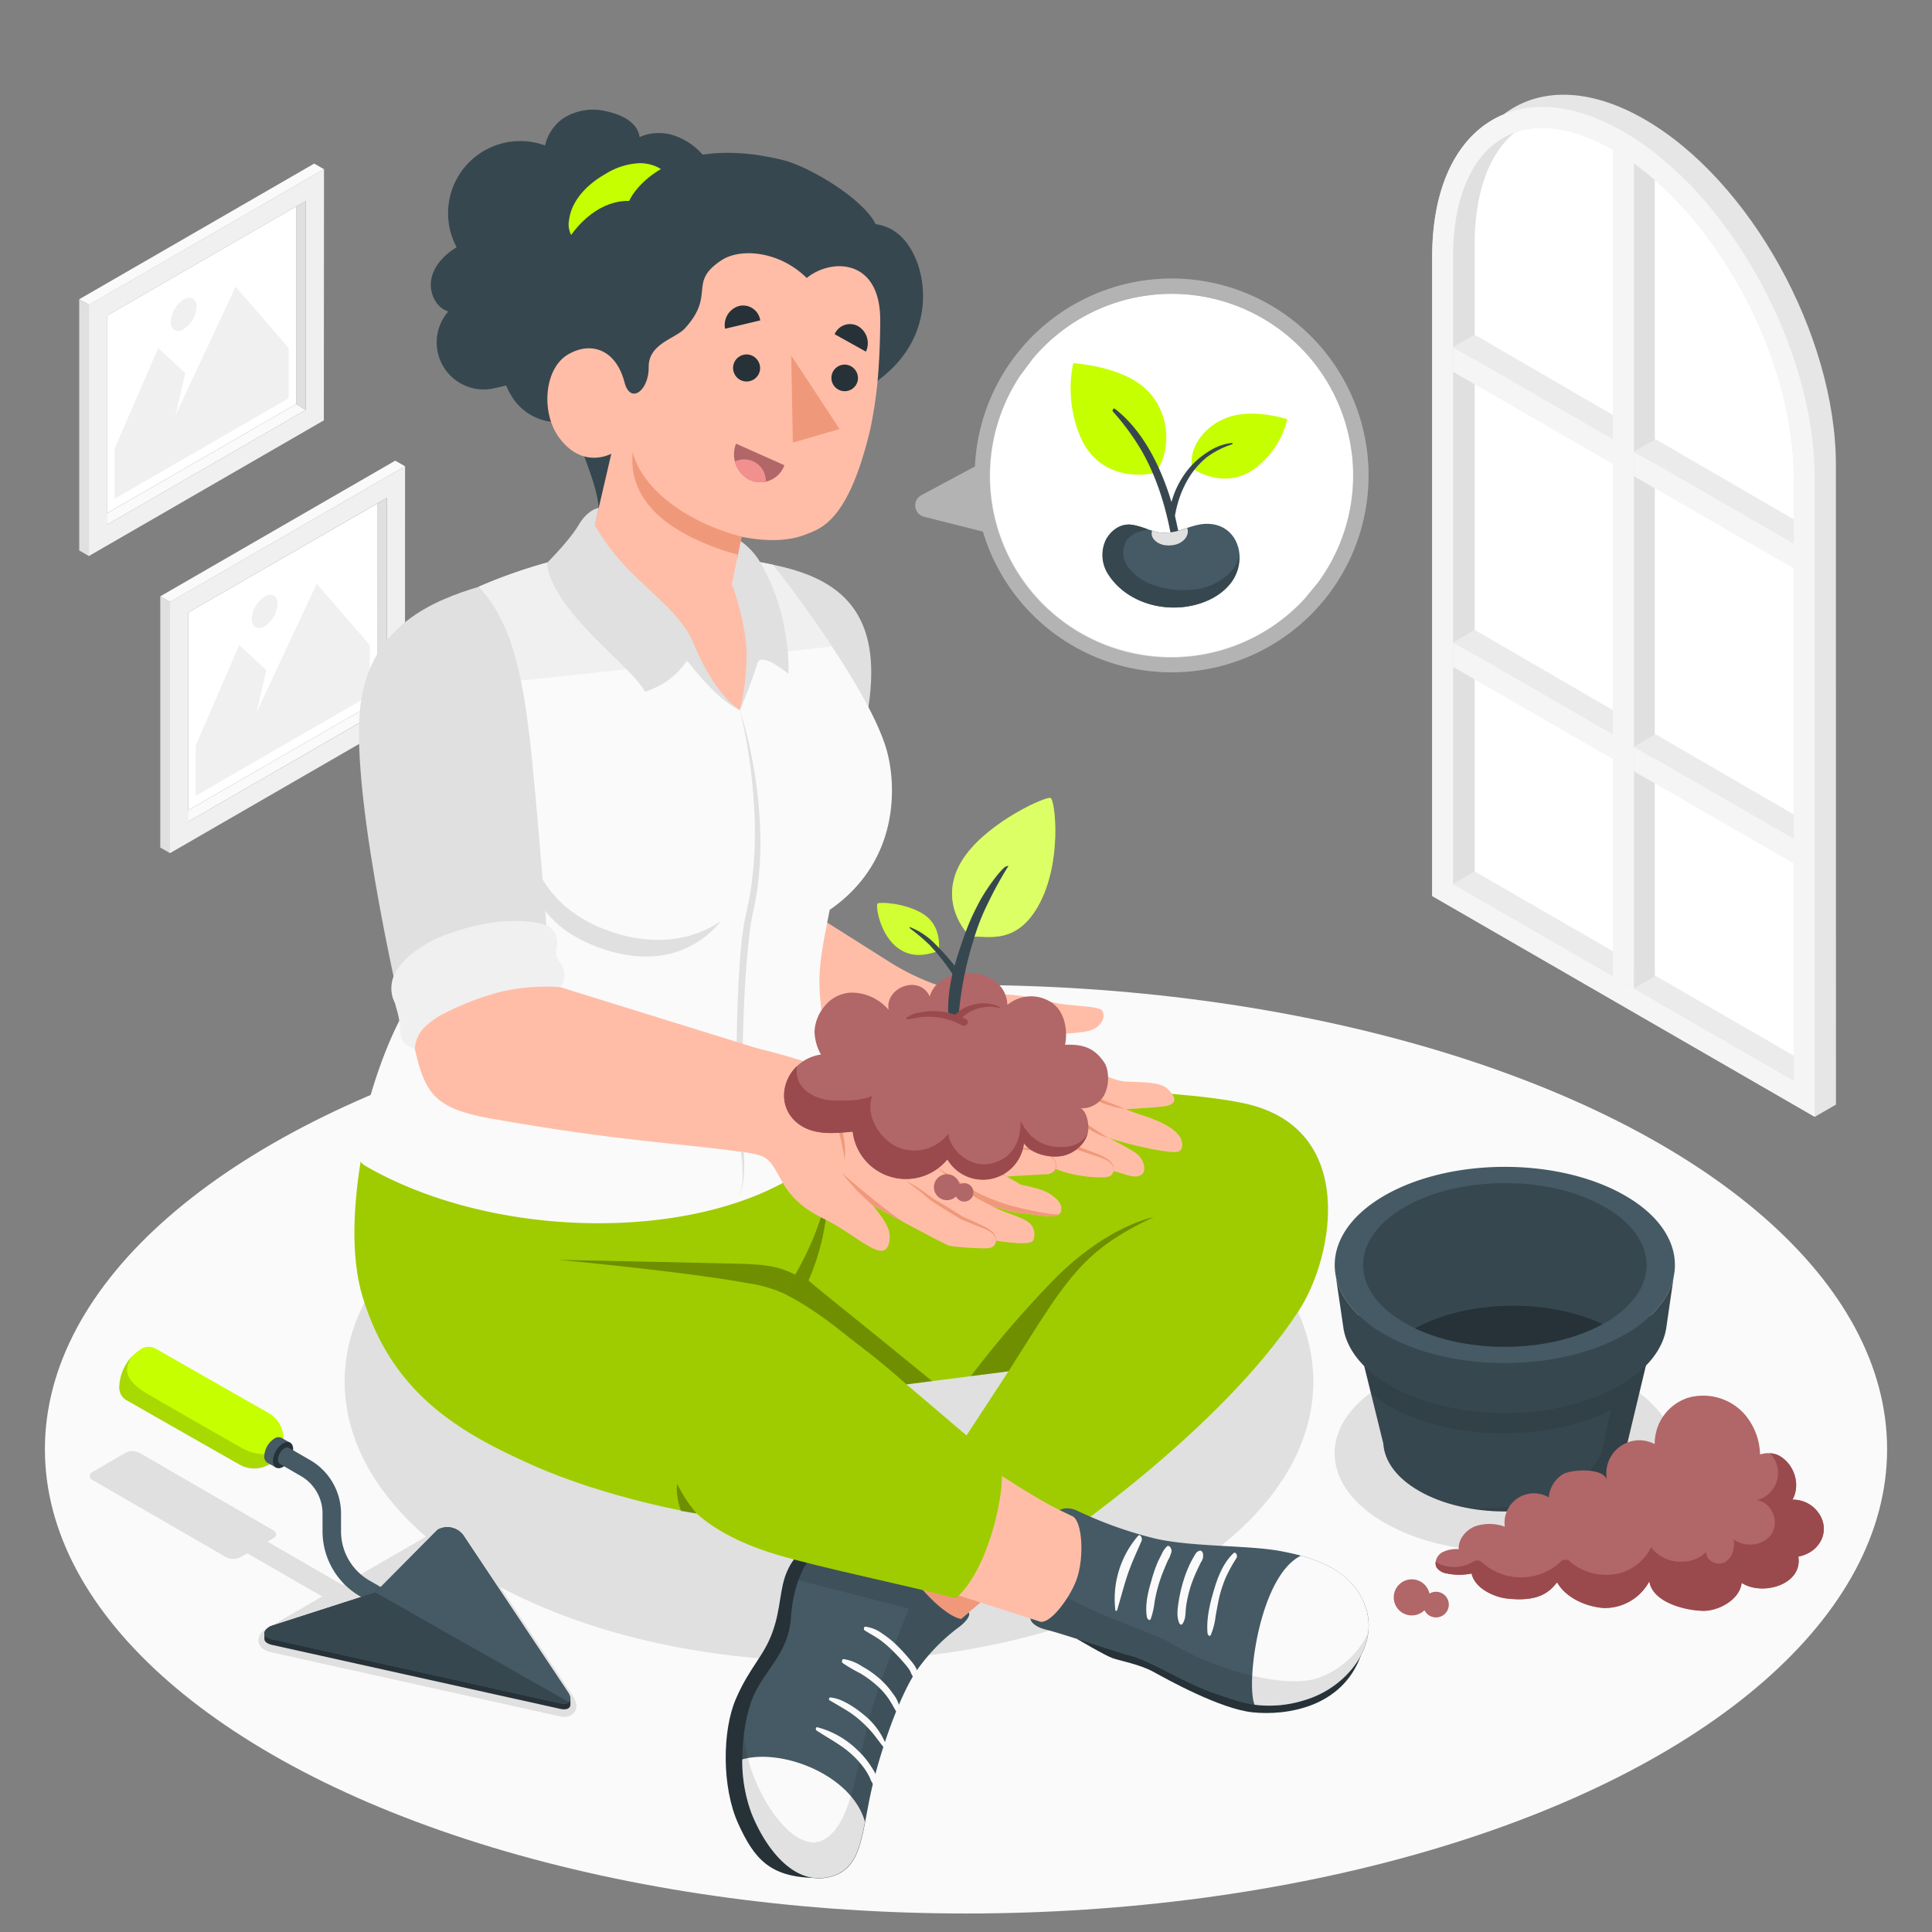 <svg xmlns="http://www.w3.org/2000/svg" viewBox="0 0 500 500"><rect x="0" y="0" width="500" height="500" fill="#808080" stroke="none"/><g id="freepik--Floor--inject-2"><ellipse id="freepik--floor--inject-2" cx="250" cy="375.06" rx="238.38" ry="120.15" style="fill:#fafafa"></ellipse></g><g id="freepik--Window--inject-2"><g id="freepik--window--inject-2"><path d="M475.13,120.39c0-33.64-22.16-73.71-49.49-89.49-14.47-8.36-27.49-8.23-36.54-1.27-11.25,4.67-18.45,17.61-18.45,36.79V231.89l99,57.15,5.5-3.17Z" style="fill:#e6e6e6"></path><path d="M469.63,289V123.57c0-33.65-22.16-73.72-49.49-89.5s-49.49-1.3-49.49,32.35V231.89Z" style="fill:#f5f5f5"></path><path d="M464.22,123.57V279.66l-88.16-50.9V66.42c0-16.81,5.92-28.41,15.87-32.07a20.6,20.6,0,0,1,7.21-1.24c5.63,0,11.78,1.89,18.29,5.66C443.24,53.66,464.22,91.7,464.22,123.57Z" style="fill:#e0e0e0"></path><polygon points="376.06 228.76 381.65 225.54 464.22 273.22 464.22 279.66 376.06 228.76" style="fill:#ebebeb"></polygon><path d="M464.22,123.57V273.22l-82.57-47.68V63.19c0-13.36,3.75-23.44,10.29-28.84a20.6,20.6,0,0,1,7.21-1.24c5.63,0,11.78,1.89,18.29,5.66C443.24,53.66,464.22,91.7,464.22,123.57Z" style="fill:#fff"></path><polygon points="422.85 255.77 417.43 252.65 417.43 36.81 422.85 36.81 422.85 255.77" style="fill:#f5f5f5"></polygon><path d="M428.26,46.59V252.65l-5.41,3.12V42.27C424.69,43.6,426.49,45,428.26,46.59Z" style="fill:#e0e0e0"></path><polygon points="376.06 166.24 417.43 190.13 417.43 196.48 376.06 172.6 376.06 166.24" style="fill:#f5f5f5"></polygon><polygon points="381.65 163.02 376.06 166.24 417.43 190.13 417.43 183.78 381.65 163.02" style="fill:#ebebeb"></polygon><polygon points="422.85 193.25 464.22 217.13 464.22 223.48 422.85 199.6 422.85 193.25" style="fill:#f5f5f5"></polygon><polygon points="428.44 190.02 422.85 193.25 464.22 217.13 464.22 210.78 428.44 190.02" style="fill:#ebebeb"></polygon><polygon points="376.06 89.86 417.43 113.75 417.43 120.1 376.06 96.22 376.06 89.86" style="fill:#f5f5f5"></polygon><polygon points="381.65 86.64 376.06 89.86 417.43 113.75 417.43 107.4 381.65 86.64" style="fill:#ebebeb"></polygon><polygon points="422.85 116.87 464.22 140.75 464.22 147.11 422.85 123.22 422.85 116.87" style="fill:#f5f5f5"></polygon><polygon points="428.44 113.65 422.85 116.87 464.22 140.75 464.22 134.41 428.44 113.65" style="fill:#ebebeb"></polygon></g></g><g id="freepik--Pictures--inject-2"><g id="freepik--pictures--inject-2"><g id="freepik--Picture--inject-2"><g id="freepik--Frame--inject-2"><polygon points="25.26 134.25 27.77 135.74 79.13 106.08 76.63 104.59 25.26 134.25" style="fill:#fafafa"></polygon><polygon points="76.63 104.59 27.77 132.79 27.77 81.63 76.63 53.44 76.63 104.59" style="fill:#fff"></polygon><path d="M83.85,43.79,23,78.9v65l60.81-35.11Zm-4.72,62.29L27.77,135.74V81.63L79.13,52Z" style="fill:#f0f0f0"></path><polygon points="79.13 106.08 76.63 104.59 76.63 53.44 79.13 51.97 79.13 106.08" style="fill:#e0e0e0"></polygon><polygon points="83.86 43.79 81.31 42.34 20.5 77.45 23.04 78.9 83.86 43.79" style="fill:#fafafa"></polygon><polygon points="20.5 77.45 23.04 78.9 23.04 143.92 20.5 142.46 20.5 77.45" style="fill:#e0e0e0"></polygon></g><g id="freepik--Land--inject-2"><polygon points="74.72 103.06 29.68 129.07 29.68 116.06 40.94 90.06 47.95 96.56 45.43 107.46 60.98 74.19 74.72 90.06 74.72 103.06" style="fill:#f0f0f0"></polygon><path d="M47.53,77.5a7.36,7.36,0,0,0-3.33,5.77c0,2.12,1.49,3,3.33,1.92a7.35,7.35,0,0,0,3.33-5.77C50.86,77.3,49.37,76.44,47.53,77.5Z" style="fill:#f0f0f0"></path></g></g><g id="freepik--picture--inject-2"><g id="freepik--frame--inject-2"><polygon points="46.24 211.13 48.74 212.62 100.11 182.97 97.6 181.47 46.24 211.13" style="fill:#fafafa"></polygon><polygon points="97.6 181.47 48.74 209.68 48.74 158.51 97.61 130.33 97.6 181.47" style="fill:#fff"></polygon><path d="M104.83,120.68,44,155.79v65l60.81-35.11ZM100.11,183,48.74,212.62V158.51l51.37-29.65Z" style="fill:#f0f0f0"></path><polygon points="100.11 182.97 97.6 181.47 97.61 130.33 100.11 128.86 100.11 182.97" style="fill:#e0e0e0"></polygon><polygon points="104.83 120.68 102.29 119.22 41.48 154.33 44.02 155.79 104.83 120.68" style="fill:#fafafa"></polygon><polygon points="41.48 154.33 44.02 155.79 44.02 220.8 41.48 219.35 41.48 154.33" style="fill:#e0e0e0"></polygon></g><g id="freepik--land--inject-2"><polygon points="95.7 179.95 50.65 205.95 50.65 192.95 61.91 166.94 68.93 173.44 66.41 184.34 81.96 151.08 95.7 166.94 95.7 179.95" style="fill:#f0f0f0"></polygon><path d="M68.5,154.38a7.38,7.38,0,0,0-3.33,5.78c0,2.12,1.5,3,3.34,1.92a7.36,7.36,0,0,0,3.33-5.77C71.84,154.18,70.34,153.32,68.5,154.38Z" style="fill:#f0f0f0"></path></g></g></g></g><g id="freepik--Shadows--inject-2"><ellipse id="freepik--Shadow--inject-2" cx="389.45" cy="376.1" rx="44.06" ry="25.44" style="fill:#e0e0e0"></ellipse><ellipse id="freepik--shadow--inject-2" cx="214.54" cy="357.57" rx="125.35" ry="72.37" style="fill:#e0e0e0"></ellipse><path id="freepik--shadow--inject-2" d="M24,380.92,32.43,376a4.09,4.09,0,0,1,3.7,0L70.66,396a1.13,1.13,0,0,1,0,2.14l-1.45.83,19.4,11.2,23.86-13.77a6.49,6.49,0,0,1,3.26-.87,6.67,6.67,0,0,1,5.56,2.93l26.91,40.4c1.27,1.91,1.05,3.22.64,4A3,3,0,0,1,146,444.3a6.69,6.69,0,0,1-1.42-.17l-74.4-16.52c-2.57-.57-3.15-1.94-3.27-2.7s0-2.25,2.31-3.57l14.16-8.17L64,402l-1.77,1a4.11,4.11,0,0,1-3.71,0L24,383.06A1.13,1.13,0,0,1,24,380.92Z" style="fill:#e0e0e0"></path></g><g id="freepik--Trowel--inject-2"><g id="freepik--trowel--inject-2"><path d="M30.88,358.72a3.79,3.79,0,0,0,1.65,3.52L61.93,379a7.66,7.66,0,1,0,7.57-13.32L40.12,348.93a3.76,3.76,0,0,0-3.87.37A12,12,0,0,0,30.88,358.72Z" style="fill:#C6FF00"></path><path d="M30.88,358.72a12.11,12.11,0,0,1,3.42-7.84c-2.2,3.14-2.5,6.14,4.1,10s21.23,12.2,24.06,13.8,8.26,3.33,11.08-1.71a7.4,7.4,0,0,1-.94,3.29A7.78,7.78,0,0,1,61.93,379l-29.4-16.73A3.79,3.79,0,0,1,30.88,358.72Z" style="opacity:0.15"></path><path d="M71,372.3a5.8,5.8,0,0,0-2.6,4.56,1.83,1.83,0,0,0,.8,1.7l2.21,1.24,3.66-6.44-2.2-1.23A1.82,1.82,0,0,0,71,372.3Z" style="fill:#455a64"></path><path d="M70.65,378.11c0,1.67,1.19,2.34,2.63,1.5a5.78,5.78,0,0,0,2.59-4.56c0-1.67-1.19-2.34-2.63-1.49A5.78,5.78,0,0,0,70.65,378.11Z" style="fill:#263238"></path><path d="M71.94,377.76a3.7,3.7,0,0,1,1.67-2.93,1.13,1.13,0,0,1,1.25-.08l5.4,3.12a16,16,0,0,1,8,13.8v4.64A14.69,14.69,0,0,0,95.55,409l4.36,2.51-2.38,4.12-4.36-2.52a19.45,19.45,0,0,1-9.7-16.8v-4.64A11.2,11.2,0,0,0,77.88,382l-5.44-3.14h0A1.19,1.19,0,0,1,71.94,377.76Z" style="fill:#455a64"></path><path d="M70,420.87l27.16-8.75,16.1-16.23a5.14,5.14,0,0,1,6.75,1.58l26.92,40.4a3.49,3.49,0,0,1,.69,1.82c0,.25,0,1.2,0,1.44,0,1-1,1.5-2.68,1.11L70.51,425.72c-1.38-.3-2.08-.88-2.08-1.56,0-.25,0-1.22,0-1.46C68.43,422.12,68.94,421.47,70,420.87Z" style="fill:#263238"></path><path d="M113.24,395.89l-16.1,16.23L70,420.87c-2.27,1.31-2,2.84.53,3.41L144.9,440.8c2.56.56,3.46-.75,2-2.93L120,397.47A5.14,5.14,0,0,0,113.24,395.89Z" style="fill:#455a64"></path><path d="M147.24,440.52a2.59,2.59,0,0,1-2.34.28L70.51,424.28c-2.57-.57-2.8-2.1-.53-3.41l27.16-8.75,50.1,28.4Z" style="fill:#37474f"></path></g></g><g id="freepik--Pot--inject-2"><g id="freepik--pot--inject-2"><path d="M349.86,340.48l79.21-.07-8.17,34.12h0c-.62,4.12-3.65,8.14-9.1,11.29-12.31,7.12-32.29,7.13-44.61,0-5.87-3.39-8.91-7.78-9.19-12.22Z" style="fill:#37474f"></path><path d="M359.53,363.86a34.21,34.21,0,0,1-4.75-3.32l-4.47-18.23a31.9,31.9,0,0,0,8,6.37c16.71,9.63,43.49,9.86,60.77.74l-2-8.13.61-.85h11.37l-8.16,34.1h0c-.62,4.12-3.65,8.14-9.1,11.29-8.77,5.07-21.42,6.52-32.43,4.37,19.73,1.46,33.27-7.18,35.3-15.13.8-3.18,2.21-10.2,2.21-10.2C400.4,373.24,375.29,372.93,359.53,363.86Z" style="opacity:0.1"></path><path d="M345.73,330.39a16.71,16.71,0,0,0,2.65,6.15,29.3,29.3,0,0,0,9.94,8.82c17.2,9.92,45.09,9.9,62.28,0a29.28,29.28,0,0,0,9.93-8.83,16.94,16.94,0,0,0,2.63-6.16h0c1.53-7.46-2.68-15.24-12.6-20.95-17.2-9.93-45.08-9.91-62.27,0C348.39,315.15,344.2,322.93,345.73,330.39Z" style="fill:#455a64"></path><path d="M348.38,336.54a29.3,29.3,0,0,0,9.94,8.82c17.2,9.92,45.09,9.9,62.28,0a29.28,29.28,0,0,0,9.93-8.83,16.94,16.94,0,0,0,2.63-6.16h0l-1.95,13.43c-.89,5.4-4.91,10.66-12.08,14.81-16.39,9.46-42.94,9.48-59.34,0-7.08-4.09-11.1-9.28-12.07-14.61l-.1-.69-1.9-12.92A16.71,16.71,0,0,0,348.38,336.54Z" style="fill:#37474f"></path><path d="M363.49,312.4c14.33-8.28,37.56-8.3,51.89,0,8.11,4.68,11.63,11,10.57,17.11-.81,4.69-4.34,9.25-10.55,12.84-14.32,8.29-37.55,8.3-51.89,0-6.21-3.59-9.74-8.15-10.56-12.82C351.87,323.42,355.38,317.1,363.49,312.4Z" style="fill:#37474f"></path><path d="M366.24,343.78c14.19,6.7,35,6.32,48.49-1.11C400.55,336,379.72,336.35,366.24,343.78Z" style="fill:#263238"></path></g></g><g id="freepik--Soil--inject-2"><g id="freepik--soil--inject-2"><path d="M469.53,390.26a8.15,8.15,0,0,0-5.64-2.15c2.17-3.86.49-9.24-3.53-11.42a6.63,6.63,0,0,0-4.86-.27,16.55,16.55,0,0,0-4.09-10.52,14.36,14.36,0,0,0-14.51-4.17,12.48,12.48,0,0,0-8.66,12,8.55,8.55,0,0,0-12.33,9.41c-.77-3.46-9.44-2.83-11.41-1.62a7.88,7.88,0,0,0-3.68,6,7.59,7.59,0,0,0-11.37,7.59,11.58,11.58,0,0,0-7.66-.11c-2.42.95-4.4,3.32-4.29,5.92a8.1,8.1,0,0,0-4.39.89c-1.28.81-2.05,2.6-1.27,3.89a4,4,0,0,0,2.69,1.5,15.42,15.42,0,0,0,6.31,0c1.06,4.42,6.81,6.17,8.77,6.42,8.67,1.11,11.47-1.74,13.37-4.15,2.23,4,7.48,6.32,12.06,6.65a13.06,13.06,0,0,0,11.81-6.9c.78,5.11,8.36,7.42,13.73,7.63,4,.15,9.69-2.8,10.16-7.24,5.22,3.46,15.82.59,14.68-6.79C471.69,401.65,474.34,394.9,469.53,390.26Z" style="fill:#b16668"></path><path d="M469.53,390.26a8.15,8.15,0,0,0-5.64-2.15c2.17-3.86.49-9.24-3.53-11.42a5.44,5.44,0,0,0-2.28-.59,7.28,7.28,0,0,1-3.5,12.17c3.76.3,6,5.34,4,8.55s-6.91,3.83-9.92,1.57c.38,2.22-.31,4.83-2.29,5.91s-5.07-.46-4.77-2.7c-3.81,3.91-11.18,3.28-14.28-1.22a12.7,12.7,0,0,1-9.24,7,14.68,14.68,0,0,1-11.37-2.88,1.89,1.89,0,0,0-3.13,0,15.15,15.15,0,0,1-19.69.17,2.61,2.61,0,0,0-1.47-.85,2.68,2.68,0,0,0-1.36.47,9.69,9.69,0,0,1-8.2.62,8.35,8.35,0,0,1-1.31-.72,2.35,2.35,0,0,0,.28,1.55,4,4,0,0,0,2.69,1.5,15.42,15.42,0,0,0,6.31,0c1.06,4.42,6.81,6.17,8.77,6.42,8.67,1.11,11.47-1.74,13.37-4.15,2.23,4,7.48,6.32,12.06,6.65a13.06,13.06,0,0,0,11.81-6.9c.78,5.11,8.36,7.42,13.73,7.63,4,.15,9.69-2.8,10.16-7.24,5.22,3.46,15.82.59,14.68-6.79C471.69,401.65,474.34,394.9,469.53,390.26Z" style="fill:#9a4a4d"></path><path d="M371.05,412a3.23,3.23,0,0,0-1.11.42,4.67,4.67,0,1,0-1.29,4.31,3.32,3.32,0,1,0,2.4-4.73Z" style="fill:#b16668"></path></g></g><g id="freepik--Character--inject-2"><g id="freepik--character--inject-2"><g id="freepik--Bottom--inject-2"><path d="M235,395l20.08-27.19,25.84,23.87-44.28,37.53s-17.5-5.33-18.56-15.71S229.48,397.22,235,395Z" style="fill:#f0997a"></path><path d="M214,400.35c-5.7.16-8.22,1.64-10.27,6.24s-1.52,9.51-3.84,15.88-5.87,8.94-9.44,17.19-3.65,22.88.57,32.23,8.35,13.8,19.55,14.12Z" style="fill:#263238"></path><path d="M235,395l-2.43,3.13a27.79,27.79,0,0,0,7,14.19c6,6.47,9.17,6.67,9.17,6.67l2-1.68s.82,1.09-2.35,3.63a49.13,49.13,0,0,0-10.71,10.78c-4.52,6.08-10,21.41-12.42,32.79s-2.37,19.85-11.39,21.44-16.08-8.3-19.41-16.82-2.84-20.34-.16-28.39,9.74-12.22,10.39-22.08c.48-7.25,2.87-14,6.5-16.86s10-2.51,14.55-4.06S233.5,393.71,235,395Z" style="fill:#455a64"></path><path d="M223.85,471.47c-3.45-12.18-21.53-19.07-31.75-16.14a39,39,0,0,0,2.31,13.75c3.33,8.52,10.38,18.4,19.41,16.82C220.86,484.66,222.37,479.21,223.85,471.47Z" style="fill:#fafafa"></path><path d="M248.34,420.89c3.17-2.54,2.35-3.63,2.35-3.63l-2,1.68s-3.13-.2-9.17-6.67a27.79,27.79,0,0,1-7-14.19L235,395c-1.5-1.24-4.71,1.18-9.31,2.74s-10.92,1.22-14.55,4.06a15.85,15.85,0,0,0-4.56,7.14l28.62,7.37s-4.95,12.08-8.78,23.45c-4.7,14-5.08,32.09-13.37,36.42-8,4.18-19.65-13.59-20.55-27.47-.88,6.8-.43,14.43,1.91,20.42,3.33,8.52,10.38,18.4,19.41,16.82s9-10.07,11.39-21.44,7.9-26.71,12.42-32.79A49.13,49.13,0,0,1,248.34,420.89Z" style="opacity:0.1"></path><path d="M226.94,459.91a14.7,14.7,0,0,0-1.39-2.59A22,22,0,0,0,222,453a23.26,23.26,0,0,0-10.52-6c-.36-.07-.45.66-.21.82,3.19,2.11,6.63,3.83,9.43,6.47a22.75,22.75,0,0,1,3.22,3.71,18.33,18.33,0,0,1,1.25,2.2,5.38,5.38,0,0,0,1.55,2.34.28.28,0,0,0,.31-.05C227.69,461.8,227.24,460.71,226.94,459.91Z" style="fill:#fafafa"></path><path d="M229.32,451.55a19.16,19.16,0,0,0-6.16-8.09,27.17,27.17,0,0,0-3.78-2.59,19.87,19.87,0,0,0-2.08-1,10.11,10.11,0,0,0-2.43-.57c-.3-.05-.45.58-.21.72,1.4.8,2.8,1.64,4.19,2.47a25.33,25.33,0,0,1,3.72,2.72,30.78,30.78,0,0,1,3.07,3.08c1.1,1.3,2.06,2.7,3.13,4C229.14,452.75,229.41,451.81,229.32,451.55Z" style="fill:#fafafa"></path><path d="M231.11,438.35a20.71,20.71,0,0,0-3.46-3.9,24.93,24.93,0,0,0-4.56-3.2,11.79,11.79,0,0,0-4.79-1.88c-.41,0-.52.78-.25,1a42.62,42.62,0,0,0,4.62,2.71,28.72,28.72,0,0,1,4.12,3,19.28,19.28,0,0,1,3,3.29c.41.58.76,1.2,1.14,1.8a29.38,29.38,0,0,0,1.52,2.54c.25.31.54-.19.55-.41A8.41,8.41,0,0,0,231.11,438.35Z" style="fill:#fafafa"></path><path d="M235.53,429.55c-1.07-1.27-2.18-2.52-3.36-3.68a24.5,24.5,0,0,0-3.9-3.14,9.23,9.23,0,0,0-4.33-1.75c-.42,0-.48.75-.19.95,1.31.84,2.71,1.56,4,2.47a31.13,31.13,0,0,1,3.52,3.06c1,1,1.94,2,2.84,3.08a13.15,13.15,0,0,1,1.26,1.61,6.06,6.06,0,0,1,.41.85c.16.42.44.77.62,1.18s.44.44.66.13C238.18,432.68,236.59,430.8,235.53,429.55Z" style="fill:#fafafa"></path><path d="M215.56,282.37s76.63-3,106,3.08c30,6.25,23.65,39.75,14.63,53.64-20.36,31.36-63.71,60.41-63.71,60.41s-22.47-7.92-24.79-24.28L261,354.9l-38.15,4.88-15.93-16.66-8-8.14Z" style="fill:#C6FF00"></path><path d="M215.56,282.37c-1.8,0,75.92-3,106,3.08s23.65,39.75,14.63,53.64c-20.36,31.36-63.71,60.41-63.71,60.41s-22.47-7.92-24.79-24.28L261,354.9l-38.15,4.88-15.93-16.66-8-8.14Z" style="opacity:0.2"></path><path d="M250.82,376.39s14.46,9.79,21.34,13.35a121.21,121.21,0,0,0,11.76,5.4L275,421.57,238,409.63Z" style="fill:#ffbda7"></path><path d="M278.7,424.14s7.28,4.31,9.26,5,7,1.59,10.52,3.52,17.25,9.6,25.7,10.49,23.2-1.1,28.05-14.83Z" style="fill:#263238"></path><path d="M277.57,392.4c2.6,1.4,3.1,10.93.95,16.63-1.65,4.4-6.45,11.05-9.22,10.69l-2.62-.84s0,1.89,4.24,2.93,17.09,5.46,22,6.81,14.75,7.44,21.05,9.5,12.21,5.1,23.31,2,19.45-13.82,16.25-23.88-13.68-13.29-22.42-14.87-24.11-.93-33.65-3.57a105.89,105.89,0,0,1-18.51-6.74c-2.89-1.43-4.69-.25-4.69-.25Z" style="fill:#455a64"></path><path d="M319.2,402c-2.53,2.37-4,6-4.95,9.23-1.09,3.61-2.09,7.66-1.74,11.44,0,.37.55,1.06.85.45a18,18,0,0,0,1.25-4.94c.32-1.7.61-3.41,1-5.09a35.14,35.14,0,0,1,1.55-4.68,41.27,41.27,0,0,1,2.86-5.22C320.36,402.68,319.84,401.4,319.2,402Z" style="fill:#fafafa"></path><path d="M311.33,402.07c-.08-.35-.36-.83-.79-.76-.85.16-1.14.81-1.55,1.51s-.84,1.5-1.2,2.28a32.47,32.47,0,0,0-1.69,4.6,38.6,38.6,0,0,0-1.06,4.74c-.28,1.86-.58,3.71.1,5.5.1.27.51.8.82.38,1-1.3.78-3,1-4.58A32.92,32.92,0,0,1,308,411a37.06,37.06,0,0,1,1.73-4.46c.35-.76.71-1.52,1.09-2.26A2.87,2.87,0,0,0,311.33,402.07Z" style="fill:#fafafa"></path><path d="M302,400.21a6.29,6.29,0,0,0-1.4,2.1c-.35.67-.69,1.34-1,2A37.65,37.65,0,0,0,298,409c-.89,3-1.73,6.36-1.18,9.51.08.45.73,1.15,1,.44a21,21,0,0,0,1-4.45,39.2,39.2,0,0,1,1.07-4.53,42.59,42.59,0,0,1,1.54-4.22c.28-.67.56-1.35.87-2a8.22,8.22,0,0,0,.9-2.27C303.26,400.87,302.65,399.69,302,400.21Z" style="fill:#fafafa"></path><path d="M294.5,397.51a25,25,0,0,0-5.85,19.18c0,.31.38.26.46,0,.91-3,1.69-6.12,2.7-9.13s2.39-5.91,3.65-8.83C295.69,398.2,295.15,396.79,294.5,397.51Z" style="fill:#fafafa"></path><path d="M353.51,416.23c-2.53-8-9.64-11.64-16.83-13.62-10.8,5.32-14.27,33.08-12,38.57a30,30,0,0,0,12.55-1.07C348.35,437,356.71,426.29,353.51,416.23Z" style="fill:#fafafa"></path><path d="M337.26,440.11c8.78-2.47,15.84-9.69,16.82-17.58A22.74,22.74,0,0,1,341.83,434c-9.25,3.75-28.52-2.75-36.82-7.69-6.74-4-18-7-28.77-12.86-2.15,3.39-5,6.49-6.94,6.24l-2.62-.84s0,1.89,4.24,2.93,17.09,5.46,22,6.81,14.75,7.44,21.05,9.5S326.16,443.22,337.26,440.11Z" style="opacity:0.1"></path><path d="M258.58,378.59c-17.74-14.68-43.44-37.94-54.84-43.43l-.89-.41c8-12.78,13.87-24.33,12.71-52.38l-118.07-.23s-10,32.42-3.66,53.44c7.57,24.91,24.73,35,43.76,43.49,19.71,8.82,42.68,12.61,42.68,12.61,4.92,4.43,12.1,8.13,21.24,10.8,11.53,3.39,33.3,7.83,45.87,11.15C257,405.26,261.1,380.68,258.58,378.59Z" style="fill:#C6FF00"></path><path d="M258.58,378.59c-17.74-14.68-43.44-37.94-54.84-43.43l-.89-.41c8-12.78,13.87-24.33,12.71-52.38l-118.07-.23s-10,32.42-3.66,53.44c7.57,24.91,24.73,35,43.76,43.49,19.71,8.82,42.68,12.61,42.68,12.61,4.92,4.43,12.1,8.13,21.24,10.8,11.53,3.39,33.3,7.83,45.87,11.15C257,405.26,261.1,380.68,258.58,378.59Z" style="opacity:0.2"></path><g style="opacity:0.3"><path d="M271.34,332.62a275.71,275.71,0,0,0-20.09,23.51L261,354.9c15.15-23.88,18.68-31,37.46-39.86C298.46,315,285.73,317.36,271.34,332.62Z"></path><path d="M175.24,384s-.53,2.6,1,7.07c2.5.4,4,.6,4,.6l.11.09A36.49,36.49,0,0,1,175.24,384Z"></path><path d="M221.93,347.85c7.47,5.66,12.65,10.43,12.65,10.43l6.64-.85S227.47,346.19,217,337.77c-1.43-1.16-6.48-5.22-7.76-6.38,5.64-12.91,4.88-23.35,4.88-23.35-1.31,8.19-5.23,16.48-8.34,21.85-4.35-2.27-8.2-2.68-15-2.85-11.9-.29-46.39-1-46.39-1s32.63,3,49.33,6.08a34.64,34.64,0,0,1,9.15,2.64C211.5,339.13,217.9,344.79,221.93,347.85Z"></path></g></g><g id="freepik--Top--inject-2"><g id="freepik--top--inject-2"><g id="freepik--Chest--inject-2"><path d="M200,146.15c17.84,3.58,28.44,12.6,24.75,36.84s-18.25,84.73-18.25,84.73l-36.16-10.1Z" style="fill:#e0e0e0"></path><path d="M229.51,248.51l-19.09-12.06s-16.73-3.35-22.95,9.88-3.15,18-3.15,18L216,274.37Z" style="fill:#ffbda7"></path><path d="M214.73,235.47c18.55-12.84,17.15-33.06,14.69-41.52C224.48,177,200,146.15,200,146.15a181.27,181.27,0,0,0-37.47-3.82c-18.08.1-38.66,9.54-38.66,9.54,3.16,8.62,9.47,18.55,7,28.23-5.83,23-26.23,36.25-26.23,36.25s2.24,20.2,2.56,26.3c.22,4.14-.17,14.25-3.74,21.27-6.85,13.47-9.66,27.95-11,32.3a4.76,4.76,0,0,0,2.14,5.53C133.72,324.39,199,321.05,219,292.09c-1.63-9.8-5.23-20.71-6.34-30S211.85,249.81,214.73,235.47Z" style="fill:#fafafa"></path><path d="M191.51,183.81a141,141,0,0,1,3.86,31.36,101.33,101.33,0,0,1-1.16,15.68c-.42,2.59-1.05,5.09-1.56,7.78s-.76,5.29-1,7.94c-.85,10.61-1.07,21.21-1,31.81.09,5.3.22,10.6.62,15.9.3,2.69.78,5.24.87,7.89s.22,5.41-1.28,7.64c1.63-2.16,1.63-5.05,1.74-7.65s-.29-5.35-.42-7.94c-.22-5.26-.19-10.56-.11-15.84.19-10.56.4-21.15,1.38-31.64.22-2.63.51-5.24.91-7.82s1.08-5.17,1.48-7.81a87.09,87.09,0,0,0,.91-16A119.52,119.52,0,0,0,191.51,183.81Z" style="fill:#e0e0e0"></path><path d="M200,146.15s7.69,9.69,15.32,21.19c-21.72,2.31-61.09,6.88-86.93,9.41.63-9.38-1.8-17.46-4.52-24.88,0,0,20.58-9.44,38.66-9.54A181.27,181.27,0,0,1,200,146.15Z" style="fill:#f0f0f0"></path><path d="M186.55,238.29s-11.18,9.39-29.81,2.33-19.53-22.35-19.53-22.35-4.87,18.48,17.42,26.83C176.58,253.33,186.55,238.29,186.55,238.29Z" style="fill:#e0e0e0"></path></g><g id="freepik--Head--inject-2"><path d="M145.72,30.65a11.82,11.82,0,0,0-4.66,7A18.67,18.67,0,0,0,118.18,64c-3,1.79-5.74,4.53-6.51,8s1,7.56,4.35,8.61a12.17,12.17,0,0,0,11.8,19.89c1.06-.24,2.06-.42,3.16-.77a17.78,17.78,0,0,0,1.12,2.27,14,14,0,0,0,24,.91,1.63,1.63,0,0,1,2.64-.57,12.84,12.84,0,0,0,17.76-10.43c0,.36,5-1.79,5.38-2.09a12.21,12.21,0,0,0,3.9-4.9,10.84,10.84,0,0,0,.27-7.47,14,14,0,0,0-1.64-3.47c-.14-.23-1.89-2.4-2.14-2.28,3.22-1.59,4.58-5.71,3.86-9.22S183,56,180.26,53.61A8.51,8.51,0,0,0,184,43.33a11.59,11.59,0,0,0-2.38-3.55A16.9,16.9,0,0,0,174.23,35a12.36,12.36,0,0,0-8.7.47c-.57-4.05-5.1-5.92-8.63-6.67A14.31,14.31,0,0,0,145.72,30.65Z" style="fill:#37474f"></path><path d="M165.46,42.23a18.09,18.09,0,0,0-8.55,2.66c-4.68,2.62-9,6.79-9.65,12.11a6,6,0,0,0,.86,4.34,6.57,6.57,0,0,0,3.64,2.18,19,19,0,0,0,7.59.48,17.71,17.71,0,0,0,11.09-5.54,13.32,13.32,0,0,0,3.1-11.06C172.87,43.8,168.86,42.2,165.46,42.23Z" style="fill:#C6FF00"></path><path d="M236.92,66.8c-2.81-6.46-7-8.32-10.31-8.8-3.2-6.56-17.13-14.89-24-16.58C176.07,34.9,165.12,47.1,162.82,52,149.56,51.59,135,72.23,144.2,99.62c4,11.86,10.69,25.68,10.74,32.14l15.74,0s3.91-18.21,23.49-22.82c19.35-4.55,30.26-7.53,33.58-10.9C240.6,88.28,240.26,74.44,236.92,66.8Z" style="fill:#37474f"></path><path d="M227.8,83c0,2.88-.13,8-.34,10.86a111.1,111.1,0,0,1-2.31,17.55c-5.68,23.65-12.71,25.38-16.88,27-3.51,1.36-8.89,2-16.34.5l-2.46,12.37s8.72,12.62,2,32.56c-8.78-6.19-15.44-17.05-15.44-17.05-14.76-12.37-24.54-20.47-24.54-20.47l6.72-28.91s-7.39,4.19-13.53-4.18c-4.76-6.5-3.84-17.92,2.35-21.51s12.46-1,14.58,7.19c1.51,5.86,6.33,2.2,6.27-3.92s7-7.33,9.43-10.07c8-8.84.57-11.79,9.47-17.6,4.94-3.22,15-2.31,22,4.63C215.06,66.78,227.91,66.8,227.8,83Z" style="fill:#ffbda7"></path><path d="M190.49,114.82,203,120.4a6.6,6.6,0,0,1-8.82,3.87A7.41,7.41,0,0,1,190.49,114.82Z" style="fill:#b16668"></path><path d="M190.19,119.43a7.1,7.1,0,0,0,3.94,4.84,6.32,6.32,0,0,0,4.07.36,5.59,5.59,0,0,0-8-5.2Z" style="fill:#f28f8f"></path><path d="M196.68,95.76a3.5,3.5,0,1,1-3-4A3.55,3.55,0,0,1,196.68,95.76Z" style="fill:#263238"></path><path d="M222,98.39a3.44,3.44,0,1,1-2.95-4A3.5,3.5,0,0,1,222,98.39Z" style="fill:#263238"></path><path d="M196.75,82.92l-9.1,2.16a5.11,5.11,0,0,1,3.69-5.91A4.49,4.49,0,0,1,196.75,82.92Z" style="fill:#263238"></path><path d="M224.1,91,216,86.49a4.34,4.34,0,0,1,6.1-2.06A5.12,5.12,0,0,1,224.1,91Z" style="fill:#263238"></path><polygon points="204.76 92.01 205.19 114.55 217.29 111.03 204.76 92.01" style="fill:#f0997a"></polygon><path d="M191.93,138.88c-14.5-3.75-26-12.62-28.2-22,.16.93-1.56,7.82,5.3,15.15,7.58,8.11,22,11.54,22,11.54Z" style="fill:#f0997a"></path></g><path d="M191.51,183.81s-6.27-3.38-12-17.26c-2.8-6.75-9.27-11.61-15.72-18A62.07,62.07,0,0,1,153.93,136l1-4.54s-2.79.33-5.17,4.39-8.26,9.9-8.26,9.9c1.55,12.64,22,26.62,25.43,33.28,8.12-2.66,10.83-8.2,10.83-8.2S185.21,181.05,191.51,183.81Z" style="fill:#e0e0e0"></path><path d="M191.7,140.05l-2.23,11.2s3.65,10,3.76,17.71a64,64,0,0,1-1.72,14.85s3.5-8.48,4.43-12,8.08,2.6,8.08,2.6.59-5.49-1.74-15.22a52.56,52.56,0,0,0-5.4-13.44,17.89,17.89,0,0,0-5.18-5.7Z" style="fill:#e0e0e0"></path></g><g id="freepik--Arm--inject-2"><path d="M123.63,153c-9.08,4.2-17.22,4.82-24.41,19.29-8.58,17.26,1.74,69.94,6.54,91.94,3.81,17.43,4,22.18,21.45,25.28,33.28,5.92,49.59,6.42,64.3,8.56l5.2-26.54-55.16-17.12-5.94-50.26S134,163,123.63,153Z" style="fill:#ffbda7"></path><path d="M123.85,151.87c-11.26,3.42-28,9.8-30.56,30.64-3,24.07,12.3,86.83,12.3,86.83s16.76-18.2,36-15l1,.33s-2.68-35.36-4.73-56.37S133.09,161.44,123.85,151.87Z" style="fill:#e0e0e0"></path><path d="M102.47,260.59a23,23,0,0,1,1.11,6c0,2.38.64,3.71,3.78,4.84a8.52,8.52,0,0,1,2.26-5.32,19.51,19.51,0,0,1,4.95-3.63A72.07,72.07,0,0,1,129,256.82a51.41,51.41,0,0,1,16.05-1.35,5.27,5.27,0,0,0-.2-6.52,5.69,5.69,0,0,1-.92-1.6,7.17,7.17,0,0,1,.24-2.67,5.25,5.25,0,0,0-2-4.83,8.79,8.79,0,0,0-3-1c-7.74-1.34-15.73.18-23.13,2.82a30.59,30.59,0,0,0-5.33,2.37c-3,1.76-6.38,4.2-8.15,7.24a8.57,8.57,0,0,0-.92,6.93c.2.6.49,1.17.69,1.76Q102.4,260.29,102.47,260.59Z" style="fill:#f0f0f0"></path></g><g id="freepik--Hand--inject-2"><g id="freepik--hand--inject-2"><path d="M229.51,248.51a61.88,61.88,0,0,0,12.43,6.2c2.28.68,10.22,2.88,15.85,2.66s11,1.25,15.3,2.16,11,.79,12.07,1.93.31,4.67-4,5.47a43.13,43.13,0,0,1-12.61.22c-3.18-.45-3.62-.43-2,.82s9.25,6.23,11,6.8,9.84,4.56,12.68,5,9.67-.11,11.83,1.93,3.19,4.21-1.25,4.67-9.44.68-9.44.68c3.35,1.48,5.43,1.73,9,3.4,4.34,2.05,6.09,4.33,5.45,6.7-.42,1.59-3.1,1-7.45.29A102.42,102.42,0,0,1,287,294.52s4.42,2.24,6.63,3.65,2.85,3.84,2.35,5.12-2.42,1.43-4.13.86-3.71-1.07-3.71-1.07,0,1.53-2.4,1.62A35.15,35.15,0,0,1,275,303.19c-3.85-1.35-7.06-2.82-10.68-3.68S247.4,295,242,291.18s-12.75-11.12-16-12.69-10-4.12-10-4.12-5.27-6.05,0-15A23.16,23.16,0,0,1,229.51,248.51Z" style="fill:#ffbda7"></path><path d="M291.3,287.06c-1.48-.3-3-.61-4.41-1.05a15.23,15.23,0,0,1-4.2-1.89,76.77,76.77,0,0,1-7.35-5.25,78.11,78.11,0,0,1,7.84,4.52C285.58,285,288.55,285.8,291.3,287.06Z" style="fill:#f0997a"></path><path d="M287,294.52a16.68,16.68,0,0,1-4.28-1.77c-1.35-.74-2.63-1.6-3.9-2.47-2.54-1.7-5-3.46-7.44-5.39,2.72,1.43,5.34,3,7.93,4.68,1.29.83,2.53,1.71,3.8,2.54A45.76,45.76,0,0,0,287,294.52Z" style="fill:#f0997a"></path><path d="M288.16,303.08a2.83,2.83,0,0,0-.37-1.61,3.46,3.46,0,0,0-1.22-1.09,14.66,14.66,0,0,0-3.13-1.27c-1.09-.35-2.17-.72-3.26-1.09A14.45,14.45,0,0,1,277,296.6c-1.95-1.23-3.89-2.45-5.8-3.74l-2.86-1.92c-.94-.67-1.89-1.32-2.81-2,1,.52,2,1.09,3,1.64l3,1.71c2,1.14,3.93,2.34,5.88,3.54a14.37,14.37,0,0,0,3,1.42c1.07.41,2.15.8,3.21,1.24a15,15,0,0,1,3.14,1.54,3.87,3.87,0,0,1,1.18,1.33A2.66,2.66,0,0,1,288.16,303.08Z" style="fill:#f0997a"></path><path d="M264.84,272.48a23,23,0,0,1-10.81.12,23.72,23.72,0,0,1-5.18-1.73,14.16,14.16,0,0,1-4.42-3.15,20.7,20.7,0,0,0,4.7,2.52,33.05,33.05,0,0,0,5.09,1.5,38.75,38.75,0,0,0,5.26.76A34.26,34.26,0,0,0,264.84,272.48Z" style="fill:#f0997a"></path></g><g id="freepik--hand--inject-2"><path d="M188.66,269.88c9.45,1.49,17.25,4.2,20.83,5.18s17.89,3.25,22.28,6.83,13.82,9.26,16.42,10.24,10.67,4.71,12.3,4.87,9.26.07,11.76,2.46c2.1,2,1,4.35-1.41,4.43-3.12.11-10.3.6-10.3.6l3.78,2.15s4.71.8,7,2.11,3.77,3,3.26,4.71-2.75,1.45-6.09,1-5.51-.5-7.68-1.16-3.78-1-3.78-1c2.31,1.33,6.82,2.46,8.78,3.77a3.86,3.86,0,0,1,1.52,5c-.8,1.52-9.57,0-9.57,0s.14,2.1-2.83,2a74.09,74.09,0,0,1-9.21-.65c-1.16-.29-19.86-10.44-19.86-10.44s3.11,3.48,4,6,.15,5-.94,5.51-2.32.14-5.36-1.74-6.46-4.43-10.16-6.24-8-4.38-10.92-9.6-3.44-6.54-7.65-7.35c-5.56-1.06-22-3.48-22-3.48S174.75,271.67,188.66,269.88Z" style="fill:#ffbda7"></path><path d="M209.49,275.06c3,.64,6.1,1.16,9.14,1.81a69.71,69.71,0,0,1,9,2.49,15.9,15.9,0,0,1,4.23,2.14c1.22,1,2.46,1.87,3.75,2.74,2.55,1.74,5.18,3.38,7.86,4.93,1.33.78,2.68,1.55,4,2.22l4.28,1.81,4.27,1.84a36.76,36.76,0,0,0,4.29,1.59c3,.26,6.22.33,9.23,1.25a8.47,8.47,0,0,1,2.16,1,4.08,4.08,0,0,1,1.5,1.84A2.24,2.24,0,0,1,273,303a2.83,2.83,0,0,1-2.12.89,2.72,2.72,0,0,0,2-1,2,2,0,0,0,.2-2.11,3.73,3.73,0,0,0-1.47-1.65,8.55,8.55,0,0,0-2.09-.87,24.81,24.81,0,0,0-4.55-.73c-1.55-.15-3.05-.12-4.67-.26a28.73,28.73,0,0,1-4.47-1.56l-4.3-1.8-4.32-1.79c-1.43-.68-2.78-1.44-4.14-2.22q-4-2.37-7.87-5c-1.28-.89-2.54-1.82-3.76-2.8a16.83,16.83,0,0,0-4-2.11C221.65,277.76,215.49,276.65,209.49,275.06Z" style="fill:#f0997a"></path><path d="M217.75,303.47s2.75,3.3,3.75,4.37,4.39,4.17,4.39,4.17h.25l.33.31c1.28.7,4.55,2.47,8.06,4.34C230.41,314.47,217.75,303.47,217.75,303.47Z" style="fill:#f0997a"></path><path d="M234.3,305.47a44,44,0,0,1,3.79,2.26c1.22.81,2.4,1.73,3.58,2.53l3.75,2.26c1.26.76,2.49,1.55,3.74,2.32l-.06,0c1.71.74,3.4,1.5,5.08,2.32a10,10,0,0,1,2.43,1.44,3.2,3.2,0,0,1,1.18,2.5,3.16,3.16,0,0,0-1.4-2.23,12.09,12.09,0,0,0-2.45-1.19l-5.16-2.06h0l0,0c-1.25-.77-2.51-1.51-3.75-2.29s-2.47-1.53-3.73-2.38S239,309,237.8,308.12,235.48,306.34,234.3,305.47Z" style="fill:#f0997a"></path><path d="M242.25,301.94l8.17,6.67a64.19,64.19,0,0,0,6.64,3.69s1.6.36,3.78,1,4.35.73,7.68,1.16c2.69.35,4.65.59,5.58-.23-2.37.3-9.65-1.54-12.1-2.1a50.27,50.27,0,0,1-9.6-3.77C250.66,307.34,242.25,301.94,242.25,301.94Z" style="fill:#f0997a"></path><path d="M260.54,304.49c-1.08-.43-2.17-.78-3.24-1.22a17.25,17.25,0,0,1-1.6-.7c-.55-.27-1-.6-1.53-.88a46.34,46.34,0,0,1-5.67-3.94,47.78,47.78,0,0,1,6.15,3.2c.5.31,1,.62,1.44.89s1,.53,1.5.81A19.63,19.63,0,0,1,260.54,304.49Z" style="fill:#f0997a"></path><path d="M213.37,285.59a13.42,13.42,0,0,1,2.71,3,14.41,14.41,0,0,1,1.76,3.64,21.29,21.29,0,0,1,.76,8,63.08,63.08,0,0,0-1.6-7.69A23.41,23.41,0,0,0,213.37,285.59Z" style="fill:#f0997a"></path></g><path d="M220.71,292.83a13.87,13.87,0,0,0,24.5,7.19A10.69,10.69,0,0,0,265,295.85c1.59,2.44,5.74,3.81,9.39,3.38s7.31-3.64,7.27-7.32c0-2.69-1-4.66-2-5.09a6.58,6.58,0,0,0,6.08-3.37c1.68-3.19,1-7,.14-8.32-2.61-3.95-5.5-4.91-10.24-4.74.8-4-.24-9.06-3.8-11.13a9.58,9.58,0,0,0-11.13.81,8,8,0,0,0-4.58-7,12.82,12.82,0,0,0-11.27,0,7.77,7.77,0,0,0-4.26,4.81c-2.6-5.72-11.6-2.44-10.63,3.48a12.59,12.59,0,0,0-9.56-4.47,9.26,9.26,0,0,0-7,3.5,11,11,0,0,0-2.61,6.53,12.71,12.71,0,0,0,1.67,6,11.14,11.14,0,0,0-8,5.24c-2.59,4.34-1.91,9.58,2.13,12.66S216.11,293.3,220.71,292.83Z" style="fill:#b16668"></path><path d="M249.14,306.25a2.35,2.35,0,0,0-.79.3,3.36,3.36,0,1,0-2.7,4,3.46,3.46,0,0,0,1.77-.91,2.38,2.38,0,1,0,1.72-3.4Z" style="fill:#b16668"></path><path d="M281.47,293.3c-1.56,3.19-5.08,3.7-7.91,3.52-4.47-.29-7.54-2.87-9.44-6.76.07,2-.06,9.28-7.6,11.06-5.79,1.36-10.85-4-11.08-7.75a11,11,0,0,1-13.69,3.24c-4.52-2.41-7.82-8.25-6-13-3.45,1.31-5.79,1.22-9.27,1.22s-7.22-1.15-9.2-4a6.6,6.6,0,0,1-1-4.94,10.84,10.84,0,0,0-1.84,2.26c-2.59,4.34-1.91,9.58,2.13,12.66s9.5,2.53,14.1,2.06a13.87,13.87,0,0,0,24.5,7.19A10.69,10.69,0,0,0,265,295.85c1.59,2.44,5.74,3.81,9.39,3.38C277.54,298.85,280.73,296.36,281.47,293.3Z" style="fill:#9a4a4d"></path><path d="M243,246.17c.15-2.54.1-7.31-4.58-9.93s-10.86-2.83-11.33-2.4.45,7.41,4.74,11.07C236.52,248.89,241.47,246.36,243,246.17Z" style="fill:#C6FF00"></path><path d="M243,246.17c.15-2.54.1-7.31-4.58-9.93s-10.86-2.83-11.33-2.4.45,7.41,4.74,11.07C236.52,248.89,241.47,246.36,243,246.17Z" style="fill:#fff;opacity:0.2"></path><path d="M248.49,251.74a71.94,71.94,0,0,0-7.12-8.08,18.46,18.46,0,0,0-5.87-3.72c-.31-.1,0,.31.13.43a51.78,51.78,0,0,1,4.76,4,54.38,54.38,0,0,1,6.25,7.93,1.45,1.45,0,0,0,1.54.66A.77.77,0,0,0,248.49,251.74Z" style="fill:#37474f"></path><path d="M251.22,242.58c-4.27-4.35-7.73-12.64-1.2-21.42s20.6-15.06,21.84-14.65,3.12,16.9-3.2,28C262.47,245.45,254.24,241.64,251.22,242.58Z" style="fill:#C6FF00"></path><path d="M251.22,242.58c-4.27-4.35-7.73-12.64-1.2-21.42s20.6-15.06,21.84-14.65,3.12,16.9-3.2,28C262.47,245.45,254.24,241.64,251.22,242.58Z" style="fill:#fff;opacity:0.4"></path><path d="M245.39,262.23c-.15-7,1.52-12.54,4.22-20.21a61.39,61.39,0,0,1,3.87-8.65c1.59-3,5-7.78,6.63-9,.12-.09,1-.43.83-.19a98.31,98.31,0,0,0-5.29,9.63,56.32,56.32,0,0,0-3.65,9.31,89.62,89.62,0,0,0-3.88,19.54C248,264,245.41,263.43,245.39,262.23Z" style="fill:#37474f"></path><path d="M258.76,260.65c-.39-.17-.76-.35-1.16-.5a10.37,10.37,0,0,0-1.36-.33,10.25,10.25,0,0,0-3.45,0,10.85,10.85,0,0,0-3.23,1.06,6.23,6.23,0,0,0-2.31,1.74,17.89,17.89,0,0,0-5.21-.94,17.51,17.51,0,0,0-4,.38,7.65,7.65,0,0,0-3.42,1.28c-.12.11,0,.46.15.45,1.31-.08,2.58-.49,3.9-.6a19.72,19.72,0,0,1,3.52.06,18.3,18.3,0,0,1,6.8,2.12c1,.56,2.15-1,1.07-1.59-.33-.17-.67-.3-1-.46a7,7,0,0,1,.57-.52c.27-.21.55-.42.84-.61a10.15,10.15,0,0,1,3.48-1.4,9.59,9.59,0,0,1,4.79.1C258.82,260.88,258.84,260.68,258.76,260.65Z" style="fill:#9a4a4d"></path></g></g></g></g><g id="freepik--speech-bubble--inject-2"><g id="freepik--speech-bubble--inject-2"><g id="freepik--speech-bubble--inject-2"><path d="M297.52,76.41a46.9,46.9,0,0,0-30.29,16.51L264,97.24a46.93,46.93,0,0,0,73.72,57.61l3.41-4.16a46.94,46.94,0,0,0-43.64-74.28Z" style="fill:#fff"></path><path d="M297,72.47a51,51,0,0,0-44.68,48.27l-13.95,7.47a3,3,0,0,0,.67,5.48l15.35,3.88A50.95,50.95,0,1,0,297,72.47Zm52.83,44.85a46.75,46.75,0,0,1-8.7,33.37l-3.41,4.16A46.93,46.93,0,0,1,264,97.24l3.2-4.32a46.94,46.94,0,0,1,82.63,24.4Z" style="fill:#e0e0e0"></path><path d="M297,72.47a51,51,0,0,0-44.68,48.27l-13.95,7.47a3,3,0,0,0,.67,5.48l15.35,3.88A50.95,50.95,0,1,0,297,72.47Zm52.83,44.85a46.75,46.75,0,0,1-8.7,33.37l-3.41,4.16A46.93,46.93,0,0,1,264,97.24l3.2-4.32a46.94,46.94,0,0,1,82.63,24.4Z" style="opacity:0.2"></path><path d="M349.86,117.32a46.75,46.75,0,0,1-8.7,33.37l-3.41,4.16A46.93,46.93,0,0,1,264,97.24l3.2-4.32a46.94,46.94,0,0,1,82.63,24.4Z" style="fill:#fff;opacity:0.7"></path></g><path d="M308.52,121.17c-1-5.34,3.24-11.25,9.79-13.34s14.85.67,14.85.67a22.62,22.62,0,0,1-7.8,12.28C317.08,127.46,308.52,121.17,308.52,121.17Z" style="fill:#C6FF00"></path><path d="M299,122.39c4.19-5.55,4-15.55-2.39-21.64S277.75,94,277.75,94a32.16,32.16,0,0,0,2.07,19.55C285.58,125.84,299,122.39,299,122.39Z" style="fill:#C6FF00"></path><path d="M304,144.7l2.16.25-.47-3.33c-.43-2.73-1-5.45-1.61-8.13h0a28.4,28.4,0,0,1,.82-3.54,25.73,25.73,0,0,1,2.87-6.45,20.69,20.69,0,0,1,4.64-5.23,22.18,22.18,0,0,1,6.47-3.28c.12,0,.12-.37,0-.37a13.91,13.91,0,0,0-6.24,2.32,20.93,20.93,0,0,0-5.83,5.42,23.59,23.59,0,0,0-3.51,7.13c-.05.15-.09.3-.13.45-.37-1.26-.78-2.52-1.23-3.76-2.72-7.55-6.95-15.44-13.45-20.41-.32-.24-.72.46-.49.72a62.88,62.88,0,0,1,7.61,10.43c4.21,7.47,6.54,15.84,7.91,24.26C303.67,142.35,303.85,143.53,304,144.7Z" style="fill:#37474f"></path><path d="M318.61,150.82c-2.65,3.48-6.93,5.44-11.25,6.13-7.73,1.25-16.19-1.66-20.44-8.24a9.18,9.18,0,0,1-.64-9c1.22-2.28,3.69-4.34,6.75-3.89,2.88.42,5.32,2,8.23,2.09,3.73.1,7.16-2.27,10.88-2.34C320.51,135.39,323.13,144.9,318.61,150.82Z" style="fill:#455a64"></path><path d="M286.18,139.7c1.22-2.28,3.69-4.34,6.75-3.89a22.86,22.86,0,0,1,4,1.13,1.72,1.72,0,0,1-.73.32,7.65,7.65,0,0,0-4.4,2.24,6.15,6.15,0,0,0-.21,6.74,13.41,13.41,0,0,0,5.46,4.59,22.63,22.63,0,0,0,11.28,1.78,15,15,0,0,0,10.27-4.73,9.05,9.05,0,0,0,2.08-3.94,10.68,10.68,0,0,1-2.16,6.87c-2.65,3.48-6.93,5.44-11.25,6.13-7.73,1.24-16.19-1.66-20.44-8.24A9.18,9.18,0,0,1,286.18,139.7Z" style="fill:#37474f"></path><path d="M300.4,140.81a4.18,4.18,0,0,1-1.77-1.22,2.36,2.36,0,0,1-.57-1.83,2.07,2.07,0,0,1,.14-.42,11.51,11.51,0,0,0,3.06.57,17.71,17.71,0,0,0,5.94-1.26c.16-.06.22.92.21,1-.12,1.81-1.88,3.08-3.53,3.37a7.29,7.29,0,0,1-2.83,0A4.88,4.88,0,0,1,300.4,140.81Z" style="fill:#e0e0e0"></path></g></g></svg>